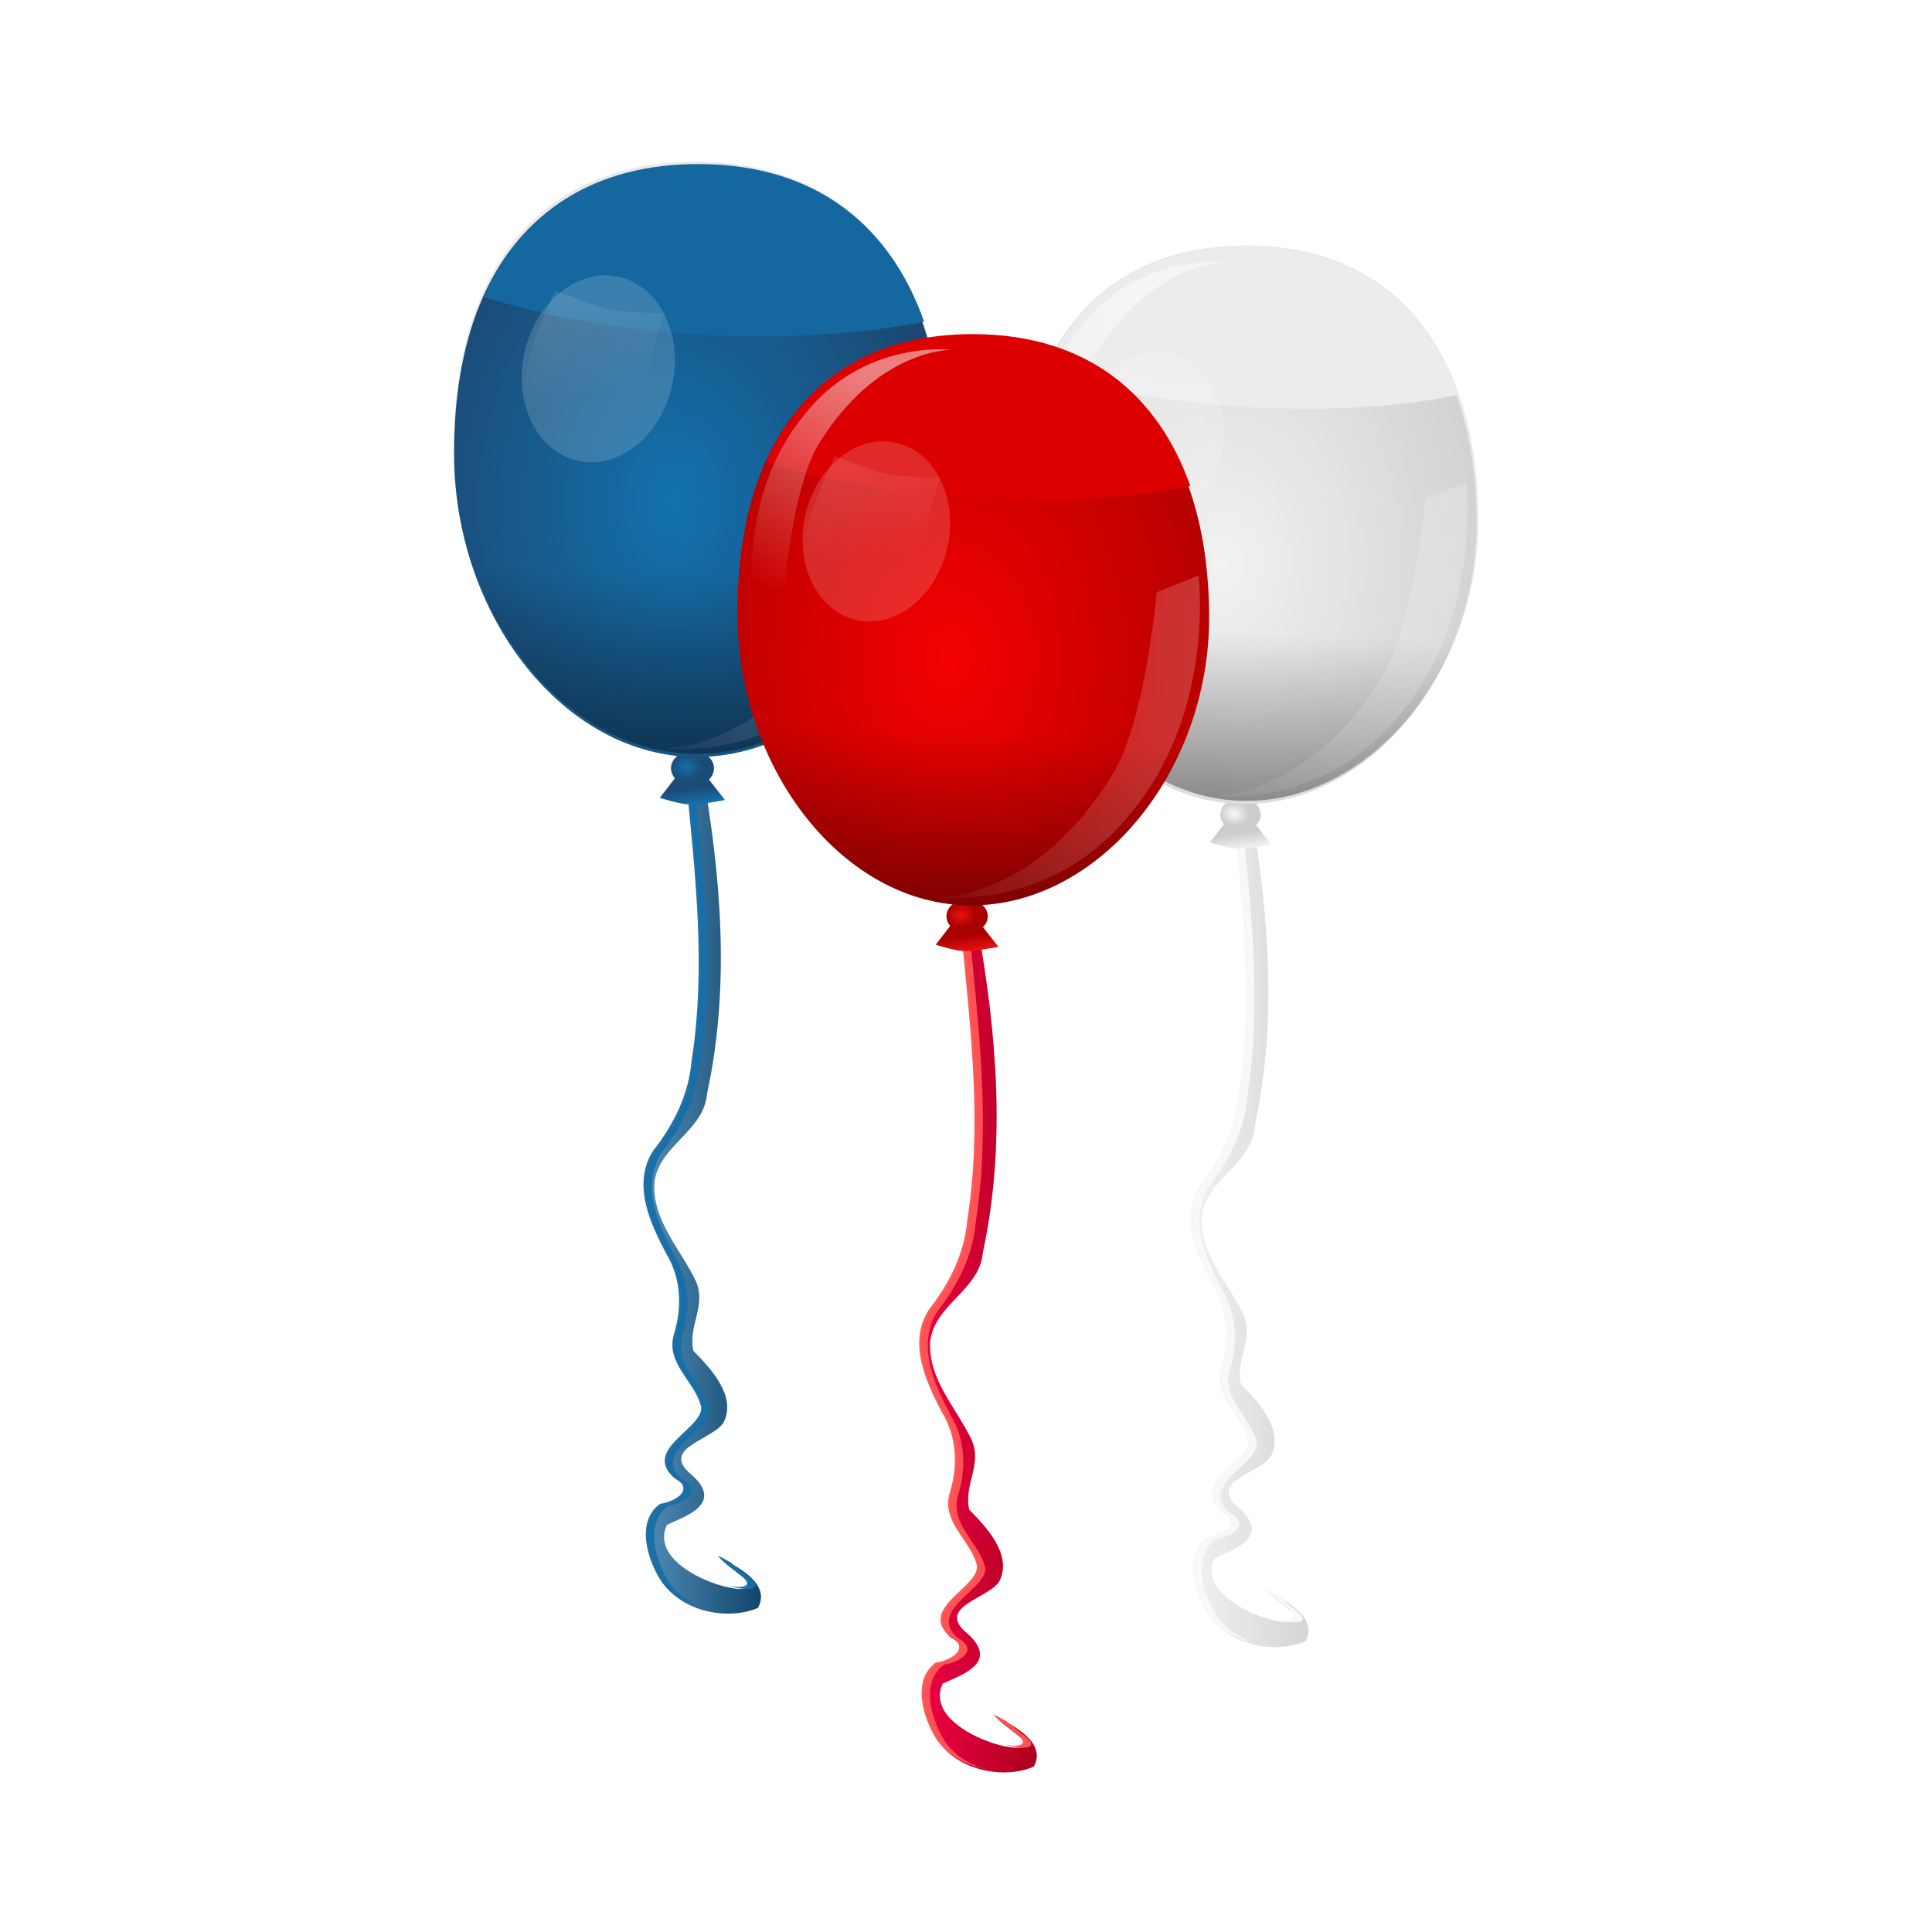 <svg:svg xmlns:dc="http://purl.org/dc/elements/1.1/" xmlns:ns1="http://sodipodi.sourceforge.net/DTD/sodipodi-0.dtd" xmlns:ns2="http://www.inkscape.org/namespaces/inkscape" xmlns:ns3="http://www.w3.org/1999/xlink" xmlns:ns5="http://creativecommons.org/ns#" xmlns:rdf="http://www.w3.org/1999/02/22-rdf-syntax-ns#" xmlns:svg="http://www.w3.org/2000/svg" height="346.651" id="svg9513" version="1.1" viewBox="-70.121 -17.56 346.651 346.651" width="346.651" ns1:docname="Neues Dokument 42" ns2:version="0.48.2 r9819">
  <svg:defs id="defs9515">
    <svg:filter color-interpolation-filters="sRGB" id="filter10115" ns2:collect="always">
      <svg:feGaussianBlur id="feGaussianBlur10117" stdDeviation="6.459" ns2:collect="always" />
    </svg:filter>
    <svg:linearGradient gradientTransform="translate(65.041 -33.289)" gradientUnits="userSpaceOnUse" id="linearGradient8201" x1="59.989" x2="22.192" y1="624.66" y2="624.66" ns2:collect="always">
      <svg:stop id="stop9909" offset="0" style="stop-color:#d5d5d5" />
      <svg:stop id="stop9911" offset=".688" style="stop-color:#efefef" />
      <svg:stop id="stop9913" offset="1" style="stop-color:#d4d4d4" />
    </svg:linearGradient>
    <svg:linearGradient gradientTransform="translate(-69.138 -41.483)" gradientUnits="userSpaceOnUse" id="linearGradient8203" x1="59.989" x2="22.192" y1="624.66" y2="624.66" ns2:collect="always">
      <svg:stop id="stop9893" offset="0" style="stop-color:#11456c" />
      <svg:stop id="stop9895" offset=".688" style="stop-color:#4b87b1" />
      <svg:stop id="stop9897" offset="1" style="stop-color:#136da7" />
    </svg:linearGradient>
    <svg:linearGradient gradientTransform="translate(-1.024 .512)" gradientUnits="userSpaceOnUse" id="linearGradient8205" x1="59.989" x2="22.192" y1="624.66" y2="624.66" ns2:collect="always">
      <svg:stop id="stop5614" offset="0" style="stop-color:#ad001e" />
      <svg:stop id="stop5620" offset=".688" style="stop-color:#e90041" />
      <svg:stop id="stop5622" offset="1" style="stop-color:#830127" />
    </svg:linearGradient>
    <svg:radialGradient cx="-76.777" cy="566.59" gradientTransform="matrix(.75 .045 -.033 .651 .276 201.59)" gradientUnits="userSpaceOnUse" id="radialGradient8207" r="9.415" ns2:collect="always">
      <svg:stop id="stop9712" offset="0" style="stop-color:#f9f9f9" />
      <svg:stop id="stop9714" offset="1" style="stop-color:#ccc" />
    </svg:radialGradient>
    <svg:linearGradient gradientTransform="translate(137.25 25.607)" gradientUnits="userSpaceOnUse" id="linearGradient8209" x1="42.492" x2="41.922" y1="493.64" y2="489.65" ns2:collect="always">
      <svg:stop id="stop9706" offset="0" style="stop-color:#f2f2f2" />
      <svg:stop id="stop9708" offset="1" style="stop-color:#ccc" />
    </svg:linearGradient>
    <svg:radialGradient cx="124.49" cy="419.94" gradientTransform="matrix(1.363 .017 -.024 1.859 14.672 -335.35)" gradientUnits="userSpaceOnUse" id="radialGradient8211" r="57.809" ns2:collect="always">
      <svg:stop id="stop9700" offset="0" style="stop-color:#f2f2f2" />
      <svg:stop id="stop9702" offset="1" style="stop-color:#ccc" />
    </svg:radialGradient>
    <svg:linearGradient gradientTransform="translate(137.7 24.84)" gradientUnits="userSpaceOnUse" id="linearGradient8213" x1="41.483" x2="46.092" y1="554.57" y2="440.36" ns2:collect="always" ns3:href="#linearGradient9576" />
    <svg:linearGradient id="linearGradient9576" ns2:collect="always">
      <svg:stop id="stop9578" offset="0" style="stop-color:black" />
      <svg:stop id="stop9580" offset="1" style="stop-color:black;stop-opacity:0" />
    </svg:linearGradient>
    <svg:filter color-interpolation-filters="sRGB" height="1.721" id="filter9559" width="1.879" x="-.44" y="-.36" ns2:collect="always">
      <svg:feGaussianBlur id="feGaussianBlur9561" stdDeviation="4.367" ns2:collect="always" />
    </svg:filter>
    <svg:linearGradient gradientTransform="translate(-80.028 18.364)" gradientUnits="userSpaceOnUse" id="linearGradient8215" x1="228.16" x2="231.64" y1="381.02" y2="404.21" ns2:collect="always" ns3:href="#linearGradient9566" />
    <svg:linearGradient id="linearGradient9566" ns2:collect="always">
      <svg:stop id="stop9568" offset="0" style="stop-color:white" />
      <svg:stop id="stop9570" offset="1" style="stop-color:white;stop-opacity:0" />
    </svg:linearGradient>
    <svg:filter color-interpolation-filters="sRGB" id="filter9638" ns2:collect="always">
      <svg:feGaussianBlur id="feGaussianBlur9640" stdDeviation="0.354" ns2:collect="always" />
    </svg:filter>
    <svg:linearGradient gradientTransform="translate(137.25 25.607)" gradientUnits="userSpaceOnUse" id="linearGradient8217" x1="116.24" x2="20.642" y1="437.82" y2="434.56" ns2:collect="always" ns3:href="#linearGradient9566" />
    <svg:filter color-interpolation-filters="sRGB" id="filter9594" ns2:collect="always">
      <svg:feGaussianBlur id="feGaussianBlur9596" stdDeviation="0.356" ns2:collect="always" />
    </svg:filter>
    <svg:linearGradient gradientUnits="userSpaceOnUse" id="linearGradient8219" x1="60.899" x2="95.992" y1="471.16" y2="405.22" ns2:collect="always" ns3:href="#linearGradient9566" />
    <svg:filter color-interpolation-filters="sRGB" id="filter9622" ns2:collect="always">
      <svg:feGaussianBlur id="feGaussianBlur9624" stdDeviation="1.429" ns2:collect="always" />
    </svg:filter>
    <svg:radialGradient cx="-76.777" cy="566.59" gradientTransform="matrix(.75 .045 -.033 .651 .276 201.59)" gradientUnits="userSpaceOnUse" id="radialGradient8221" r="9.415" ns2:collect="always">
      <svg:stop id="stop9787" offset="0" style="stop-color:#136fa9" />
      <svg:stop id="stop9789" offset="1" style="stop-color:#1b4c78" />
    </svg:radialGradient>
    <svg:linearGradient gradientTransform="translate(170.93 81.118)" gradientUnits="userSpaceOnUse" id="linearGradient8223" x1="42.492" x2="41.922" y1="493.64" y2="489.65" ns2:collect="always">
      <svg:stop id="stop9781" offset="0" style="stop-color:#1371ac" />
      <svg:stop id="stop9783" offset="1" style="stop-color:#1b4b76" />
    </svg:linearGradient>
    <svg:radialGradient cx="124.49" cy="419.94" gradientTransform="matrix(1.363 .017 -.024 1.859 48.347 -279.84)" gradientUnits="userSpaceOnUse" id="radialGradient8225" r="57.809" ns2:collect="always">
      <svg:stop id="stop9775" offset="0" style="stop-color:#1271ad" />
      <svg:stop id="stop9777" offset="1" style="stop-color:#1e3e64" />
    </svg:radialGradient>
    <svg:linearGradient gradientTransform="translate(170.93 80.393)" gradientUnits="userSpaceOnUse" id="linearGradient8227" x1="41.483" x2="46.092" y1="554.57" y2="440.36" ns2:collect="always" ns3:href="#linearGradient9576" />
    <svg:linearGradient gradientTransform="translate(-46.353 73.875)" gradientUnits="userSpaceOnUse" id="linearGradient8229" x1="228.16" x2="231.64" y1="381.02" y2="404.21" ns2:collect="always" ns3:href="#linearGradient9566" />
    <svg:linearGradient gradientTransform="translate(170.93 81.118)" gradientUnits="userSpaceOnUse" id="linearGradient8231" x1="116.24" x2="20.642" y1="437.82" y2="434.56" ns2:collect="always" ns3:href="#linearGradient9566" />
    <svg:radialGradient cx="-76.777" cy="566.59" gradientTransform="matrix(.75 .045 -.033 .651 .276 201.59)" gradientUnits="userSpaceOnUse" id="radialGradient8235" r="9.415" ns2:collect="always" ns3:href="#linearGradient9644" />
    <svg:linearGradient id="linearGradient9644" ns2:collect="always">
      <svg:stop id="stop9648" offset="0" style="stop-color:#ea1211" />
      <svg:stop id="stop9646" offset="1" style="stop-color:#a70100" />
    </svg:linearGradient>
    <svg:linearGradient gradientUnits="userSpaceOnUse" id="linearGradient8237" x1="42.492" x2="41.922" y1="493.64" y2="489.65" ns2:collect="always" ns3:href="#linearGradient9644" />
    <svg:radialGradient cx="124.49" cy="419.94" gradientTransform="matrix(1.363 .017 -.024 1.859 -122.58 -360.96)" gradientUnits="userSpaceOnUse" id="radialGradient8239" r="57.809" ns2:collect="always">
      <svg:stop id="stop9408" offset="0" style="stop-color:#f30100" />
      <svg:stop id="stop9426" offset="1" style="stop-color:#aa0100" />
    </svg:radialGradient>
    <svg:linearGradient gradientUnits="userSpaceOnUse" id="linearGradient8241" x1="41.483" x2="46.092" y1="554.57" y2="440.36" ns2:collect="always" ns3:href="#linearGradient9576" />
    <svg:linearGradient gradientTransform="translate(-217.28 -7.243)" gradientUnits="userSpaceOnUse" id="linearGradient8243" x1="228.16" x2="231.64" y1="381.02" y2="404.21" ns2:collect="always" ns3:href="#linearGradient9566" />
    <svg:linearGradient gradientUnits="userSpaceOnUse" id="linearGradient8245" x1="116.24" x2="20.642" y1="437.82" y2="434.56" ns2:collect="always" ns3:href="#linearGradient9566" />
  </svg:defs>
  <ns1:namedview bordercolor="#666666" borderopacity="1.0" fit-margin-bottom="0" fit-margin-left="0" fit-margin-right="0" fit-margin-top="0" id="base" pagecolor="#ffffff" showgrid="false" ns2:current-layer="layer1" ns2:cx="-186.79103" ns2:cy="61.483602" ns2:document-units="px" ns2:pageopacity="0.0" ns2:pageshadow="2" ns2:window-height="965" ns2:window-maximized="1" ns2:window-width="1280" ns2:window-x="0" ns2:window-y="27" ns2:zoom="0.35" />
  <svg:g id="layer1" transform="translate(-536.79 -282.31)" ns2:groupmode="layer" ns2:label="Ebene 1">
    <svg:g id="Ballons" transform="matrix(.732 0 0 .732 609.82 74.046)">
      <svg:path d="m-24.344 300.16c-39.568-0.266-60.234 27.448-59.969 71.125 0 0.063-0.001 0.124 0 0.188 0 0.188-0.001 0.374 0 0.562 0.228 37.493 24.483 70.365 54.719 73.5-0.983 0.777-1.625 1.828-1.625 3.031 0 0.922 0.39 1.77 1 2.469l-3.688 4.781s4.547 1.464 6.906 1.594c0.055 0.003 0.13-0.002 0.188 0 2.078 20.999 4.074 42.177 0.781 63.156-0.698 8.282-4.382 15.622-9.438 22.062-5.166 8.111-0.774 17.583 3.188 25.125 3.66 5.988 3.982 13.06 1.969 19.656-2.275 7.287 5.187 11.753 6.625 17.938 0.645 5.241-14.017 10.179-7.031 17.031 0.023 0.012 0.04 0.019 0.062 0.031 0.139 0.157 0.275 0.309 0.438 0.469 0.64 0.342 1.134 0.692 1.531 1.031 2.143 2.497-1.612 4.71-5.094 5.25-5.928 4.291-3.132 13.525 0.156 18.719 0.651 0.99 1.409 1.887 2.281 2.688 5.351 5.422 14.952 6.927 21.562 4.094 2.465-4.476-1.65-7.961-5.688-10.344-0.318-0.258-0.632-0.509-0.938-0.781-0.033-0.019-0.061-0.044-0.094-0.062-1.142-0.648-2.26-1.223-3.188-1.688 0.225 0.261 0.442 0.509 0.688 0.75 1.393 1.532 3.194 2.679 4.781 4 0.357 0.26 0.669 0.489 0.938 0.719 2.066 2.109-0.078 2.67-3.656 2 1.339 0.369 2.562 0.621 3.594 0.719-5.219 0.498-23.104-6.069-18.781-15.625 3.502-1.875 15.103-4.987 5.375-12.938-6.569-6.25 6.502-8.116 8.656-12.438 3.021-6.522-3.53-13.245-7.5-17.312-1.395-6.223 3.267-10.939 0.594-17.125-3.723-7.827-10.71-14.791-10.188-24.094 1.031-9.123 12.193-12.612 12.938-21.844 5.127-23.528 3.795-47.876 0.094-71.562 2.231-0.312 4.188-0.688 4.188-0.688l-3.969-5.031c0.77-0.744 1.25-1.702 1.25-2.75 0-1.122-0.537-2.112-1.406-2.875 4.682-0.279 9.258-1.249 13.656-2.844 8.886 21.442 26.216 37.221 46.312 39.344-0.917 0.746-1.469 1.768-1.469 2.906 0 0.897 0.34 1.73 0.938 2.406l-3.531 4.594s4.382 1.406 6.656 1.531c0.01 0.001 0.022-0.001 0.031 0 2.164 21.879 4.496 43.968 1.062 65.844-0.698 8.282-4.382 15.622-9.438 22.062-5.166 8.111-0.774 17.583 3.188 25.125 3.66 5.988 3.982 13.06 1.969 19.656-2.275 7.287 5.187 11.753 6.625 17.938 0.645 5.241-14.017 10.179-7.031 17.031 0.014 0.007 0.017 0.024 0.031 0.031 0.144 0.164 0.3 0.334 0.469 0.5 0.717 0.383 1.273 0.778 1.688 1.156 1.844 2.429-1.845 4.566-5.25 5.094-5.928 4.291-3.132 13.525 0.156 18.719 0.685 1.041 1.51 1.981 2.438 2.812 5.378 5.306 14.853 6.778 21.406 3.969 2.481-4.504-1.688-8.023-5.75-10.406-0.292-0.238-0.594-0.468-0.875-0.719-0.033-0.019-0.061-0.044-0.094-0.062-1.142-0.648-2.26-1.223-3.188-1.688 0.241 0.28 0.516 0.556 0.781 0.812 0.092 0.1 0.154 0.216 0.25 0.312 0.028 0.025 0.066 0.037 0.094 0.062 1.32 1.311 2.918 2.375 4.344 3.562 0.552 0.403 0.969 0.764 1.312 1.094 1.45 1.798-0.676 2.253-4.031 1.625 1.422 0.391 2.713 0.633 3.781 0.719-4.984 0.667-23.341-5.96-18.969-15.625 3.502-1.875 15.103-4.956 5.375-12.906-6.569-6.25 6.502-8.147 8.656-12.469 3.021-6.522-3.53-13.245-7.5-17.312-1.395-6.223 3.267-10.908 0.594-17.094-3.723-7.827-10.679-14.791-10.156-24.094 1.031-9.123 12.162-12.612 12.906-21.844 5.321-24.416 3.71-49.726-0.312-74.25 2.19-0.303 4.125-0.688 4.125-0.688l-3.812-4.875c0.728-0.714 1.188-1.625 1.188-2.625 0-1.065-0.497-2.018-1.312-2.75 0.062-0.004 0.125 0.004 0.188 0 2.901-0.189 5.766-0.651 8.562-1.375 14.286-3.699 26.945-14.114 35.5-28.219 4.894 2.446 10.109 4.051 15.531 4.625-0.895 0.727-1.438 1.734-1.438 2.844 0 0.876 0.352 1.683 0.938 2.344l-3.469 4.469s4.282 1.378 6.5 1.5c0.037 0.002 0.087-0.002 0.125 0 1.964 20.035 3.608 40.217 0.469 60.219-0.698 8.282-4.382 15.622-9.438 22.062-5.166 8.111-0.774 17.583 3.188 25.125 3.66 5.988 3.982 13.06 1.969 19.656-2.275 7.287 5.187 11.753 6.625 17.938 0.642 5.212-13.83 10.114-7.125 16.906 0.038 0.038 0.054 0.086 0.094 0.125 0.013 0.007 0.018 0.024 0.031 0.031 0.144 0.164 0.3 0.334 0.469 0.5 0.665 0.356 1.19 0.679 1.594 1.031 0.04 0.048 0.089 0.108 0.125 0.156 1.813 2.422-1.884 4.535-5.281 5.062-5.928 4.291-3.132 13.525 0.156 18.719 0.627 0.954 1.385 1.816 2.219 2.594 0.032 0.03 0.061 0.064 0.094 0.094 5.351 5.422 14.952 6.927 21.562 4.094 2.498-4.536-1.756-8.053-5.844-10.438-0.274-0.225-0.549-0.452-0.812-0.688-0.033-0.019-0.061-0.044-0.094-0.062-1.142-0.648-2.26-1.223-3.188-1.688 0.158 0.183 0.331 0.358 0.5 0.531 0.02 0.021 0.042 0.042 0.062 0.062 1.41 1.61 3.267 2.791 4.906 4.156 0.514 0.375 0.917 0.688 1.25 1 0.021 0.02 0.042 0.043 0.062 0.062 1.489 1.818-0.661 2.288-4.031 1.656 1.44 0.396 2.769 0.636 3.844 0.719-4.934 0.701-23.382-5.939-19-15.625 3.502-1.875 15.071-4.987 5.344-12.938-6.569-6.25 6.533-8.116 8.688-12.438 3.021-6.522-3.53-13.245-7.5-17.312-1.395-6.223 3.235-10.908 0.562-17.094-3.72-7.81-10.673-14.8-10.15-24.11 1.031-9.123 12.162-12.58 12.906-21.812 4.918-22.568 3.918-45.917 0.562-68.688 1.93-0.28 3.53-0.59 3.53-0.59l-3.719-4.75c0.715-0.697 1.156-1.584 1.156-2.562 0-1.037-0.488-1.974-1.281-2.688 18.049-1.096 34.423-13.276 44.344-30.875 6.448-11.13 10.312-24.489 10.312-38.625 0-37.053-17.199-67.081-56.375-67.344-22.034-0.148-37.834 8.94-47 24.906-5.931-2.002-12.608-3.106-20.062-3.156-4.035-0.027-7.844 0.249-11.469 0.812-0.397-1.383-0.819-2.727-1.281-4.062 0.072-0.014 0.147-0.017 0.219-0.031-3.063-8.688-7.514-16.324-13.469-22.469-0.395-0.416-0.81-0.817-1.219-1.219-0.313-0.303-0.616-0.612-0.938-0.906-0.193-0.181-0.398-0.354-0.594-0.531-0.11-0.097-0.233-0.185-0.344-0.281-9.469-8.442-22.223-13.484-38.625-13.594z" id="path9921" style="opacity:.3;filter:url(#filter10115);fill:black" ns2:connector-curvature="0" />
      <svg:g id="g9915">
        <svg:path d="m114.98 650.49c4.343 2.173 12.702 6.391 9.422 12.347-7.423 3.182-18.625 0.903-23.336-6.26-3.288-5.194-6.1-14.429-0.172-18.72 4.181-0.649 8.789-3.715 3.057-6.781-6.986-6.852 7.687-11.807 7.042-17.048-1.438-6.185-8.898-10.62-6.623-17.907 2.013-6.596 1.687-13.693-1.973-19.681-3.961-7.542-8.357-17.001-3.191-25.112 5.056-6.44 8.758-13.777 9.456-22.059 3.621-23.072 0.837-46.402-1.408-69.453-2.106-4.242 2.463-9.135 3.402-2.869 4.697 26.251 6.991 53.574 1.265 79.85-0.744 9.232-11.879 12.714-12.91 21.837-0.523 9.303 6.442 16.271 10.165 24.097 2.673 6.186-1.984 10.881-0.588 17.105 3.97 4.068 10.529 10.796 7.508 17.318-2.154 4.321-15.237 6.194-8.668 12.445 9.728 7.95-1.867 11.05-5.37 12.925-5.875 12.988 29.312 20.511 17.901 12.183-1.662-1.384-3.56-2.572-4.976-4.216z" id="path9881" style="fill:url(#linearGradient8201)" ns1:nodetypes="ccccccccccccccccccccc" ns2:connector-curvature="0" />
        <svg:path d="m108.1 453.47c-1.383 0.276-2.692 3.192-1.375 5.844 2.245 23.05 5.027 46.365 1.406 69.438-0.698 8.282-4.382 15.622-9.438 22.062-5.166 8.111-0.774 17.583 3.188 25.125 3.66 5.988 3.982 13.06 1.969 19.656-2.275 7.287 5.187 11.753 6.625 17.938 0.645 5.241-14.017 10.179-7.031 17.031 5.733 3.066 1.119 6.133-3.062 6.781-5.928 4.291-3.132 13.525 0.156 18.719 2.509 3.814 6.861 6.23 11.5 7.188-3.846-1.186-7.302-3.441-9.438-6.688-3.288-5.194-6.115-14.428-0.188-18.719 4.181-0.649 8.795-3.715 3.062-6.781-6.986-6.852 7.677-11.79 7.031-17.031-1.438-6.185-8.869-10.619-6.594-17.906 2.013-6.596 1.66-13.7-2-19.688-2.893-5.509-5.976-12.031-5.438-18.312 0.199-2.318 0.857-4.626 2.25-6.812 5.056-6.44 8.77-13.749 9.469-22.031 3.621-23.072 0.839-46.418-1.406-69.469-1.097-2.209-0.381-4.575 0.688-5.469-0.402-0.703-0.881-0.974-1.375-0.875zm6.375 196.5c1.417 1.644 3.307 2.835 4.969 4.219 4.279 3.123 1.985 4.037-2.219 3.25 5.407 1.489 9.186 0.884 4.25-2.719-1.218-1.014-2.53-1.94-3.719-3-0.033-0.019-0.061-0.044-0.094-0.062-1.142-0.648-2.26-1.223-3.188-1.688z" id="path9883" style="opacity:0.97;fill:#f9f9f9" ns2:connector-curvature="0" />
      </svg:g>
      <svg:g id="g9899">
        <svg:path d="m-19.203 642.3c4.343 2.173 12.702 6.391 9.422 12.347-7.423 3.182-18.625 0.903-23.336-6.26-3.288-5.194-6.1-14.429-0.172-18.72 4.181-0.649 8.789-3.715 3.057-6.781-6.986-6.852 7.687-11.807 7.042-17.048-1.438-6.185-8.898-10.62-6.623-17.907 2.013-6.596 1.687-13.693-1.973-19.681-3.961-7.542-8.357-17.001-3.191-25.112 5.056-6.44 8.758-13.777 9.456-22.059 3.621-23.072 0.837-46.402-1.408-69.453-2.106-4.242 2.463-9.135 3.402-2.869 4.697 26.251 6.991 53.574 1.265 79.85-0.744 9.232-11.879 12.714-12.91 21.837-0.523 9.303 6.442 16.271 10.165 24.097 2.673 6.186-1.984 10.881-0.588 17.105 3.97 4.068 10.529 10.796 7.508 17.318-2.154 4.321-15.237 6.194-8.668 12.445 9.728 7.95-1.867 11.05-5.37 12.925-5.875 12.988 29.312 20.511 17.901 12.183-1.662-1.384-3.56-2.572-4.976-4.216z" id="path9873" style="fill:url(#linearGradient8203)" ns1:nodetypes="ccccccccccccccccccccc" ns2:connector-curvature="0" />
        <svg:path d="m-26.075 445.28c-1.383 0.276-2.692 3.192-1.375 5.844 2.245 23.05 5.027 46.365 1.406 69.438-0.698 8.282-4.382 15.622-9.438 22.062-5.166 8.111-0.774 17.583 3.188 25.125 3.66 5.988 3.982 13.06 1.969 19.656-2.275 7.287 5.187 11.753 6.625 17.938 0.645 5.241-14.017 10.179-7.031 17.031 5.733 3.066 1.119 6.133-3.062 6.781-5.928 4.291-3.132 13.525 0.156 18.719 2.509 3.814 6.861 6.23 11.5 7.188-3.846-1.186-7.302-3.441-9.438-6.688-3.288-5.194-6.115-14.428-0.188-18.719 4.181-0.649 8.795-3.715 3.062-6.781-6.986-6.852 7.676-11.79 7.031-17.031-1.438-6.185-8.869-10.619-6.594-17.906 2.013-6.596 1.66-13.7-2-19.688-2.893-5.509-5.976-12.031-5.438-18.312 0.199-2.318 0.857-4.626 2.25-6.812 5.056-6.44 8.77-13.749 9.469-22.031 3.621-23.072 0.839-46.418-1.406-69.469-1.097-2.209-0.381-4.575 0.688-5.469-0.402-0.703-0.881-0.974-1.375-0.875zm6.375 196.5c1.417 1.644 3.307 2.835 4.969 4.219 4.279 3.123 1.985 4.037-2.219 3.25 5.407 1.489 9.186 0.884 4.25-2.719-1.218-1.014-2.53-1.94-3.719-3-0.033-0.019-0.061-0.044-0.094-0.062-1.142-0.648-2.26-1.223-3.188-1.688z" id="path9875" style="opacity:0.97;fill:#196ea7" ns2:connector-curvature="0" />
      </svg:g>
      <svg:g id="g9865" transform="translate(-.512 -3.073)">
        <svg:path d="m48.911 684.29c4.343 2.173 12.702 6.391 9.422 12.347-7.423 3.182-18.625 0.903-23.336-6.26-3.288-5.194-6.1-14.429-0.172-18.72 4.181-0.649 8.789-3.715 3.057-6.781-6.986-6.852 7.687-11.807 7.042-17.048-1.438-6.185-8.898-10.62-6.623-17.907 2.013-6.596 1.687-13.693-1.973-19.681-3.961-7.542-8.357-17.001-3.191-25.112 5.056-6.44 8.758-13.777 9.456-22.059 3.621-23.072 0.837-46.402-1.408-69.453-2.106-4.242 2.463-9.135 3.402-2.869 4.697 26.251 6.991 53.574 1.265 79.85-0.744 9.232-11.879 12.714-12.91 21.837-0.523 9.303 6.442 16.271 10.165 24.097 2.673 6.186-1.984 10.881-0.588 17.105 3.97 4.068 10.529 10.796 7.508 17.318-2.154 4.321-15.237 6.194-8.668 12.445 9.728 7.95-1.867 11.05-5.37 12.925-5.875 12.988 29.312 20.511 17.901 12.183-1.662-1.384-3.56-2.572-4.976-4.216z" id="path9827" style="fill:url(#linearGradient8205)" ns1:nodetypes="ccccccccccccccccccccc" ns2:connector-curvature="0" />
        <svg:path d="m42.039 487.27c-1.383 0.276-2.692 3.192-1.375 5.844 2.245 23.05 5.027 46.365 1.406 69.438-0.698 8.282-4.382 15.622-9.438 22.062-5.166 8.111-0.774 17.583 3.188 25.125 3.66 5.988 3.982 13.06 1.969 19.656-2.275 7.287 5.187 11.753 6.625 17.938 0.645 5.241-14.017 10.179-7.031 17.031 5.733 3.066 1.119 6.133-3.062 6.781-5.928 4.291-3.132 13.525 0.156 18.719 2.509 3.814 6.861 6.23 11.5 7.188-3.846-1.186-7.302-3.441-9.438-6.688-3.288-5.194-6.115-14.428-0.188-18.719 4.181-0.649 8.795-3.715 3.062-6.781-6.986-6.852 7.676-11.79 7.031-17.031-1.438-6.185-8.869-10.619-6.594-17.906 2.013-6.596 1.66-13.7-2-19.688-2.893-5.509-5.976-12.031-5.438-18.312 0.199-2.318 0.857-4.626 2.25-6.812 5.056-6.44 8.77-13.749 9.469-22.031 3.621-23.072 0.839-46.418-1.406-69.469-1.097-2.209-0.381-4.575 0.688-5.469-0.402-0.703-0.881-0.974-1.375-0.875zm6.375 196.5c1.417 1.644 3.307 2.835 4.969 4.219 4.279 3.123 1.985 4.037-2.219 3.25 5.407 1.489 9.186 0.884 4.25-2.719-1.218-1.014-2.53-1.94-3.719-3-0.033-0.019-0.061-0.044-0.094-0.062-1.142-0.648-2.26-1.223-3.188-1.688z" id="path9855" style="opacity:0.97;fill:#f55" ns2:connector-curvature="0" />
      </svg:g>
      <svg:g id="g9716" transform="matrix(.975 0 0 .975 -65.758 -37.758)">
        <svg:path d="m-63.735 567.47c0 4.6-4.215 8.329-9.415 8.329s-9.415-3.729-9.415-8.329 4.215-8.329 9.415-8.329 9.415 3.729 9.415 8.329z" id="path9666" style="color:black;fill:url(#radialGradient8207)" transform="matrix(.538 0 0 .495 218.1 229.83)" ns1:cx="-73.150803" ns1:cy="567.46649" ns1:rx="9.4154501" ns1:ry="8.329052" ns1:type="arc" />
        <svg:path d="m174.61 513.09-3.554 4.609s4.384 1.412 6.658 1.536c2.918 0.16 8.706-1.024 8.706-1.024l-3.854-4.909s-2.736 1.032-4.159 0.98c-1.326-0.048-3.797-1.192-3.797-1.192z" id="path9668" style="fill:url(#linearGradient8209)" ns1:nodetypes="ccaccac" ns2:connector-curvature="0" />
        <svg:path d="m238.07 437.44c0 38-27.101 70.598-58.32 70.598-31.22 0-57.065-33.11-57.296-71.11-0.256-42.097 19.671-68.805 57.808-68.549 40.177 0.27 57.808 31.061 57.808 69.061z" id="path9670" style="color:black;fill:url(#radialGradient8211)" ns1:nodetypes="sssss" ns2:connector-curvature="0" />
        <svg:path d="m238.52 436.68c0 38-27.101 70.598-58.32 70.598-31.22 0-57.065-33.11-57.296-71.11-0.256-42.097 19.671-68.805 57.808-68.549 40.177 0.27 57.808 31.061 57.808 69.061z" id="path9672" style="color:black;fill:url(#linearGradient8213)" ns1:nodetypes="sssss" ns2:connector-curvature="0" />
        <svg:path d="m180.64 368.03c-25.156-0.169-42.381 11.402-51.125 31.375 14.382 4.623 32.411 7.875 52.094 8.938 19.281 1.041 37.211-0.178 51.844-3.094-7.75-21.986-24.78-37.031-52.812-37.219z" id="path9674" style="color:black;fill:#ececec" ns2:connector-curvature="0" />
        <svg:path d="m238.65 402.88c0 8.1-5.269 14.666-11.769 14.666-6.5 0-11.769-6.566-11.769-14.666 0-8.1 5.269-14.666 11.769-14.666 6.5 0 11.769 6.566 11.769 14.666z" id="path9676" style="opacity:.4;color:black;filter:url(#filter9559);fill:white" transform="matrix(1.482 .327 -.327 1.482 -47.995 -254.87)" ns1:cx="226.87614" ns1:cy="402.87717" ns1:rx="11.769313" ns1:ry="14.666374" ns1:type="arc" />
        <svg:path d="m146.3 397.88s8.18 3.433 12.494 4.346c4.325 0.915 13.218 1.086 13.218 1.086s-3.013 9.424-3.621 14.304c-0.754 6.049 0 18.288 0 18.288h-13.942-13.942s-2.004-12.731-1.086-19.012c0.974-6.669 6.88-19.012 6.88-19.012z" id="path9678" style="opacity:.3;color:black;filter:url(#filter9638);fill:url(#linearGradient8215)" ns1:nodetypes="cacacccac" ns2:connector-curvature="0" />
        <svg:path d="m225.22 431.29 10.243-4.097s4.172 32.893-16.213 57.783c-19.102 24.592-47.292 21.085-47.292 21.085s23.712 0.478 42.507-30.216c7.979-13.03 10.755-44.556 10.755-44.556z" id="path9680" style="opacity:.5;filter:url(#filter9594);fill:url(#linearGradient8217)" ns1:nodetypes="ccccsc" ns2:connector-curvature="0" />
        <svg:path d="m87.968 405.69 10.243-4.097s4.172 32.893-16.213 57.783c-19.102 24.592-47.292 21.085-47.292 21.085s23.712 0.478 42.507-30.216c7.979-13.03 10.755-44.556 10.755-44.556z" id="path9682" style="opacity:.7;filter:url(#filter9622);fill:url(#linearGradient8219)" transform="matrix(-.768 0 0 -.768 201.6 740.88)" ns1:nodetypes="ccccsc" ns2:connector-curvature="0" />
      </svg:g>
      <svg:g id="g9791" transform="matrix(1.038 0 0 1.038 -246.31 -138.9)">
        <svg:path d="m-63.735 567.47c0 4.6-4.215 8.329-9.415 8.329s-9.415-3.729-9.415-8.329 4.215-8.329 9.415-8.329 9.415 3.729 9.415 8.329z" id="path9741" style="color:black;fill:url(#radialGradient8221)" transform="matrix(.538 0 0 .495 251.78 285.34)" ns1:cx="-73.150803" ns1:cy="567.46649" ns1:rx="9.4154501" ns1:ry="8.329052" ns1:type="arc" />
        <svg:path d="m208.28 568.6-3.554 4.609s4.384 1.412 6.658 1.536c2.918 0.16 8.706-1.024 8.706-1.024l-3.854-4.909s-2.736 1.032-4.159 0.98c-1.326-0.048-3.797-1.192-3.797-1.192z" id="path9743" style="fill:url(#linearGradient8223)" ns1:nodetypes="ccaccac" ns2:connector-curvature="0" />
        <svg:path d="m271.74 492.96c0 38-27.101 70.598-58.32 70.598-31.22 0-57.065-33.11-57.296-71.11-0.256-42.097 19.671-68.805 57.808-68.549 40.177 0.27 57.808 31.061 57.808 69.061z" id="path9745" style="color:black;fill:url(#radialGradient8225)" ns1:nodetypes="sssss" ns2:connector-curvature="0" />
        <svg:path d="m271.74 492.23c0 38-27.101 70.598-58.32 70.598-31.22 0-57.065-33.11-57.296-71.11-0.256-42.097 19.671-68.805 57.808-68.549 40.177 0.27 57.808 31.061 57.808 69.061z" id="path9747" style="color:black;fill:url(#linearGradient8227)" ns1:nodetypes="sssss" ns2:connector-curvature="0" />
        <svg:path d="m214.31 423.55c-25.156-0.169-42.381 11.402-51.125 31.375 14.382 4.623 32.411 7.875 52.094 8.938 19.281 1.041 37.211-0.178 51.844-3.094-7.75-21.986-24.78-37.031-52.813-37.219z" id="path9749" style="color:black;fill:#14679f" ns2:connector-curvature="0" />
        <svg:path d="m238.65 402.88c0 8.1-5.269 14.666-11.769 14.666-6.5 0-11.769-6.566-11.769-14.666 0-8.1 5.269-14.666 11.769-14.666 6.5 0 11.769 6.566 11.769 14.666z" id="path9751" style="opacity:.4;color:black;filter:url(#filter9559);fill:white" transform="matrix(1.482 .327 -.327 1.482 -14.32 -199.36)" ns1:cx="226.87614" ns1:cy="402.87717" ns1:rx="11.769313" ns1:ry="14.666374" ns1:type="arc" />
        <svg:path d="m179.98 453.39s8.18 3.433 12.494 4.346c4.325 0.915 13.218 1.086 13.218 1.086s-3.013 9.424-3.621 14.304c-0.754 6.049 0 18.288 0 18.288h-13.942-13.942s-2.004-12.731-1.086-19.012c0.974-6.669 6.88-19.012 6.88-19.012z" id="path9753" style="opacity:.3;color:black;filter:url(#filter9638);fill:url(#linearGradient8229)" ns1:nodetypes="cacacccac" ns2:connector-curvature="0" />
        <svg:path d="m258.9 486.8 10.243-4.097s4.172 32.893-16.213 57.783c-19.102 24.592-47.292 21.085-47.292 21.085s23.712 0.478 42.507-30.216c7.979-13.03 10.755-44.556 10.755-44.556z" id="path9755" style="opacity:.5;filter:url(#filter9594);fill:url(#linearGradient8231)" ns1:nodetypes="ccccsc" ns2:connector-curvature="0" />
        <svg:path d="m87.968 405.69 10.243-4.097s4.172 32.893-16.213 57.783c-19.102 24.592-47.292 21.085-47.292 21.085s23.712 0.478 42.507-30.216c7.979-13.03 10.755-44.556 10.755-44.556z" id="path9757" style="opacity:.7;filter:url(#filter9622);fill:url(#linearGradient8219)" transform="matrix(-.768 0 0 -.768 235.28 796.39)" ns1:nodetypes="ccccsc" ns2:connector-curvature="0" />
      </svg:g>
      <svg:g id="g9802">
        <svg:path d="m-63.735 567.47c0 4.6-4.215 8.329-9.415 8.329s-9.415-3.729-9.415-8.329 4.215-8.329 9.415-8.329 9.415 3.729 9.415 8.329z" id="path9642" style="color:black;fill:url(#radialGradient8235)" transform="matrix(.538 0 0 .495 80.853 204.22)" ns1:cx="-73.150803" ns1:cy="567.46649" ns1:rx="9.4154501" ns1:ry="8.329052" ns1:type="arc" />
        <svg:path d="m37.355 487.48-3.554 4.609s4.384 1.412 6.658 1.536c2.918 0.16 8.706-1.024 8.706-1.024l-3.854-4.909s-2.736 1.032-4.159 0.98c-1.326-0.048-3.797-1.192-3.797-1.192z" id="path9654" style="fill:url(#linearGradient8237)" ns1:nodetypes="ccaccac" ns2:connector-curvature="0" />
        <svg:path d="m100.82 411.84c0 38-27.101 70.598-58.32 70.598-31.22 0-57.065-33.11-57.296-71.11-0.256-42.097 19.671-68.805 57.808-68.549 40.177 0.27 57.808 31.061 57.808 69.061z" id="path9416" style="color:black;fill:url(#radialGradient8239)" ns1:nodetypes="sssss" ns2:connector-curvature="0" />
        <svg:path d="m100.82 411.84c0 38-27.101 70.598-58.32 70.598-31.22 0-57.065-33.11-57.296-71.11-0.256-42.097 19.671-68.805 57.808-68.549 40.177 0.27 57.808 31.061 57.808 69.061z" id="path9574" style="color:black;fill:url(#linearGradient8241)" ns1:nodetypes="sssss" ns2:connector-curvature="0" />
        <svg:path d="m43.388 342.43c-25.156-0.169-42.381 11.402-51.125 31.375 14.382 4.623 32.411 7.875 52.094 8.938 19.281 1.041 37.211-0.178 51.844-3.094-7.75-21.986-24.78-37.031-52.813-37.219z" id="path9401" style="color:black;fill:#dc0000" ns2:connector-curvature="0" />
        <svg:path d="m238.65 402.88c0 8.1-5.269 14.666-11.769 14.666-6.5 0-11.769-6.566-11.769-14.666 0-8.1 5.269-14.666 11.769-14.666 6.5 0 11.769 6.566 11.769 14.666z" id="path9421" style="opacity:.4;color:black;filter:url(#filter9559);fill:white" transform="matrix(1.482 .327 -.327 1.482 -185.25 -280.48)" ns1:cx="226.87614" ns1:cy="402.87717" ns1:rx="11.769313" ns1:ry="14.666374" ns1:type="arc" />
        <svg:path d="m9.053 372.28s8.18 3.433 12.494 4.346c4.325 0.915 13.218 1.086 13.218 1.086s-3.013 9.424-3.621 14.304c-0.754 6.049 0 18.288 0 18.288h-13.942-13.942s-2.004-12.731-1.086-19.012c0.974-6.669 6.88-19.012 6.88-19.012z" id="rect9563" style="opacity:.3;color:black;filter:url(#filter9638);fill:url(#linearGradient8243)" ns1:nodetypes="cacacccac" ns2:connector-curvature="0" />
        <svg:path d="m87.968 405.69 10.243-4.097s4.172 32.893-16.213 57.783c-19.102 24.592-47.292 21.085-47.292 21.085s23.712 0.478 42.507-30.216c7.979-13.03 10.755-44.556 10.755-44.556z" id="path9584" style="opacity:.5;filter:url(#filter9594);fill:url(#linearGradient8245)" ns1:nodetypes="ccccsc" ns2:connector-curvature="0" />
        <svg:path d="m87.968 405.69 10.243-4.097s4.172 32.893-16.213 57.783c-19.102 24.592-47.292 21.085-47.292 21.085s23.712 0.478 42.507-30.216c7.979-13.03 10.755-44.556 10.755-44.556z" id="path9598" style="opacity:.7;filter:url(#filter9622);fill:url(#linearGradient8219)" transform="matrix(-.768 0 0 -.768 64.352 715.27)" ns1:nodetypes="ccccsc" ns2:connector-curvature="0" />
      </svg:g>
    </svg:g>
  </svg:g>
</svg:svg>